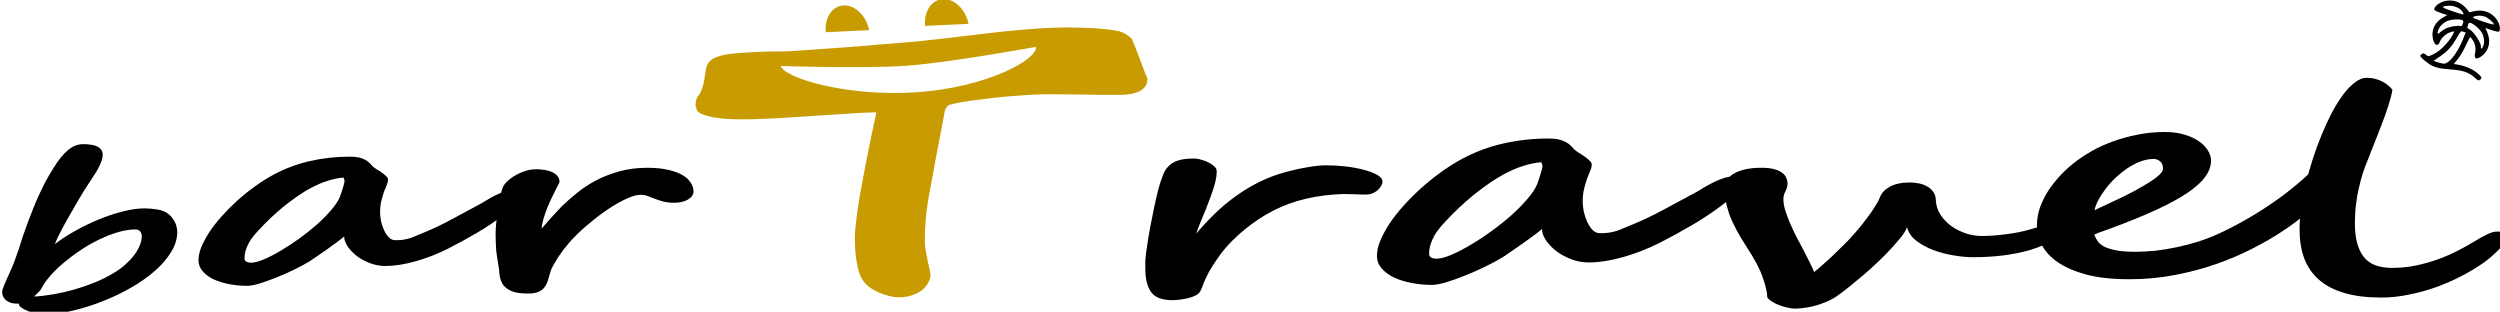 <?xml version="1.0" encoding="UTF-8" standalone="no"?>
<!-- Created with Inkscape (http://www.inkscape.org/) -->

<svg
   width="106.098mm"
   height="13.229mm"
   viewBox="0 0 106.098 13.229"
   version="1.1"
   id="svg5"
   sodipodi:docname="Logo.svg"
   inkscape:version="1.1.2 (b8e25be833, 2022-02-05)"
   xmlns:inkscape="http://www.inkscape.org/namespaces/inkscape"
   xmlns:sodipodi="http://sodipodi.sourceforge.net/DTD/sodipodi-0.dtd"
   xmlns="http://www.w3.org/2000/svg"
   xmlns:svg="http://www.w3.org/2000/svg">
  <sodipodi:namedview
     id="namedview18"
     pagecolor="#ffffff"
     bordercolor="#666666"
     borderopacity="1.0"
     inkscape:pageshadow="2"
     inkscape:pageopacity="0.0"
     inkscape:pagecheckerboard="0"
     inkscape:document-units="mm"
     showgrid="false"
     fit-margin-top="0"
     fit-margin-left="0"
     fit-margin-right="0"
     fit-margin-bottom="0"
     inkscape:zoom="1.7882327"
     inkscape:cx="198.79963"
     inkscape:cy="-107.08897"
     inkscape:window-width="1920"
     inkscape:window-height="1002"
     inkscape:window-x="-8"
     inkscape:window-y="-8"
     inkscape:window-maximized="1"
     inkscape:current-layer="svg5" />
  <defs
     id="defs2">
    <rect
       x="108.013"
       y="367.793"
       width="568.78"
       height="252.943"
       id="rect2630" />
  </defs>
  <g
     id="layer1"
     transform="matrix(1.764,0,0,1.003,-51.125,-97.826)">
    <g
       aria-label="barTravel"
       transform="scale(0.265)"
       id="text2628"
       style="font-size:40px;line-height:1.25;white-space:pre;shape-inside:url(#rect2630)">
      <path
         d="m 125.462,405.079 q 0,1.611 -0.553,3.19 -0.537,1.579 -1.465,3.011 -0.928,1.432 -2.148,2.669 -1.204,1.221 -2.539,2.148 -1.318,0.944 -2.686,1.514 -1.367,0.586 -2.588,0.7 -0.423,-0.016 -0.846,-0.195 -0.423,-0.163 -0.765,-0.423 -0.342,-0.244 -0.57,-0.537 -0.212,-0.277 -0.212,-0.521 v -0.114 q -0.065,0.016 -0.179,0.016 -0.342,0 -0.602,-0.163 -0.244,-0.163 -0.423,-0.423 -0.163,-0.26 -0.244,-0.602 -0.081,-0.326 -0.081,-0.667 0,-0.309 0.163,-1.009 0.163,-0.716 0.423,-1.693 0.326,-1.237 0.537,-2.23 0.212,-0.993 0.391,-1.937 0.179,-0.96 0.358,-1.986 0.195,-1.025 0.472,-2.327 0.26,-1.204 0.505,-2.279 0.244,-1.09 0.521,-2.132 0.277,-1.058 0.586,-2.1 0.326,-1.058 0.732,-2.181 0.684,-1.937 1.318,-2.832 0.635,-0.911 1.351,-0.911 0.277,0 0.586,0.065 0.326,0.049 0.586,0.228 0.26,0.179 0.423,0.505 0.179,0.326 0.179,0.863 0,0.537 -0.13,1.123 -0.114,0.57 -0.293,1.139 -0.179,0.57 -0.391,1.123 -0.195,0.537 -0.374,1.009 -0.212,0.553 -0.439,1.188 -0.212,0.618 -0.439,1.27 -0.212,0.635 -0.423,1.27 -0.212,0.635 -0.391,1.204 -0.049,0.146 -0.228,0.7 -0.179,0.537 -0.407,1.27 -0.228,0.732 -0.456,1.546 -0.228,0.798 -0.374,1.465 0.814,-1.107 1.855,-2.132 1.042,-1.025 2.148,-1.823 1.107,-0.798 2.181,-1.27 1.074,-0.488 1.921,-0.488 0.602,0 1.204,0.179 0.618,0.179 0.993,0.7 0.228,0.309 0.374,0.684 0.163,0.374 0.26,0.765 0.098,0.374 0.13,0.749 0.049,0.374 0.049,0.684 z m -12.337,9.049 q -0.065,0.244 -0.293,0.635 -0.212,0.374 -0.374,0.635 0.814,-0.065 1.758,-0.358 0.96,-0.293 1.904,-0.765 0.96,-0.488 1.855,-1.123 0.895,-0.651 1.611,-1.4 0.635,-0.651 1.123,-1.4 0.488,-0.765 0.83,-1.546 0.342,-0.798 0.521,-1.579 0.179,-0.781 0.179,-1.465 0,-0.456 -0.146,-0.765 -0.146,-0.309 -0.423,-0.309 -0.749,0 -1.595,0.439 -0.846,0.439 -1.725,1.188 -0.863,0.732 -1.693,1.709 -0.814,0.96 -1.53,2.018 -0.7,1.042 -1.221,2.1 -0.521,1.058 -0.781,1.986 z"
         style="font-weight:bold;font-size:33.333px;font-family:'Segoe Script';-inkscape-font-specification:'Segoe Script, Bold'"
         id="path44103" />
      <path
         d="m 140.65,396.892 q 0,-0.059 -0.039,-0.215 -0.019,-0.176 -0.059,-0.273 -0.645,0.078 -1.426,0.508 -0.762,0.41 -1.66,1.27 -0.879,0.859 -1.895,2.227 -1.016,1.348 -2.129,3.301 -0.293,0.527 -0.625,1.152 -0.332,0.605 -0.625,1.309 -0.273,0.703 -0.449,1.504 -0.176,0.781 -0.176,1.66 0,0.332 0.176,0.508 0.195,0.156 0.391,0.156 0.449,0 1.152,-0.508 0.723,-0.527 1.543,-1.387 0.84,-0.859 1.699,-1.953 0.879,-1.113 1.621,-2.266 0.742,-1.172 1.289,-2.305 0.566,-1.152 0.781,-2.07 0.059,-0.293 0.137,-0.684 0.078,-0.391 0.137,-0.762 0.078,-0.391 0.117,-0.703 0.039,-0.312 0.039,-0.469 z m 15.762,2.461 q 0,0.352 -0.117,0.742 -0.117,0.391 -0.312,0.781 -0.176,0.391 -0.41,0.781 -0.234,0.391 -0.488,0.723 -1.133,1.523 -2.441,2.871 -1.289,1.328 -2.598,2.5 -0.703,0.625 -1.445,1.133 -0.742,0.508 -1.484,0.879 -0.742,0.371 -1.445,0.566 -0.703,0.195 -1.309,0.195 -0.742,0 -1.426,-0.469 -0.684,-0.469 -1.211,-1.172 -0.508,-0.723 -0.82,-1.543 -0.293,-0.82 -0.293,-1.523 -0.234,0.352 -0.684,0.938 -0.449,0.586 -0.938,1.191 -0.488,0.605 -0.918,1.113 -0.41,0.488 -0.586,0.703 -0.625,0.664 -1.445,1.367 -0.82,0.703 -1.641,1.27 -0.801,0.566 -1.504,0.938 -0.703,0.352 -1.074,0.352 -0.859,0 -1.66,-0.273 -0.801,-0.273 -1.426,-0.781 -0.605,-0.527 -0.977,-1.289 -0.371,-0.762 -0.371,-1.738 0,-0.957 0.254,-2.09 0.273,-1.152 0.723,-2.383 0.469,-1.25 1.113,-2.52 0.645,-1.27 1.387,-2.461 0.762,-1.211 1.602,-2.285 0.84,-1.074 1.719,-1.914 1.562,-1.484 3.32,-2.188 1.758,-0.703 3.633,-0.703 0.488,0 0.82,0.137 0.332,0.137 0.566,0.371 0.234,0.215 0.391,0.508 0.176,0.293 0.312,0.586 0.098,0.137 0.312,0.391 0.234,0.234 0.469,0.527 0.234,0.293 0.41,0.586 0.176,0.293 0.176,0.527 0,0.41 -0.117,0.898 -0.117,0.469 -0.254,1.094 -0.117,0.625 -0.234,1.426 -0.117,0.781 -0.117,1.816 0,0.586 0.078,1.367 0.098,0.781 0.273,1.465 0.176,0.684 0.43,1.172 0.273,0.469 0.605,0.469 0.41,0 0.723,-0.078 0.332,-0.098 0.625,-0.254 0.293,-0.176 0.586,-0.41 0.312,-0.234 0.703,-0.508 1.211,-0.879 2.422,-2.031 1.23,-1.152 2.5,-2.363 0.352,-0.332 0.723,-0.742 0.391,-0.41 0.781,-0.762 0.41,-0.352 0.801,-0.586 0.391,-0.234 0.742,-0.234 0.547,0 0.547,0.918 z"
         style="font-weight:bold;font-family:'Segoe Script';-inkscape-font-specification:'Segoe Script, Bold'"
         id="path44105" />
      <path
         d="m 172.33,398.591 q 0,0.801 -0.508,1.328 -0.508,0.508 -1.27,0.508 -0.527,0 -0.957,-0.195 -0.41,-0.195 -0.762,-0.43 -0.352,-0.254 -0.664,-0.449 -0.293,-0.195 -0.605,-0.195 -0.352,0 -0.762,0.234 -0.41,0.234 -0.859,0.645 -0.449,0.391 -0.938,0.918 -0.469,0.527 -0.938,1.113 -0.332,0.41 -0.742,0.996 -0.41,0.566 -0.82,1.191 -0.41,0.625 -0.781,1.27 -0.371,0.645 -0.645,1.191 -0.234,0.488 -0.527,1.133 -0.273,0.645 -0.527,1.309 -0.234,0.664 -0.43,1.27 -0.195,0.605 -0.254,1.016 -0.117,0.762 -0.234,1.406 -0.117,0.645 -0.332,1.113 -0.195,0.449 -0.547,0.703 -0.332,0.254 -0.918,0.254 -1.055,0 -1.582,-0.449 -0.527,-0.449 -0.762,-1.152 -0.215,-0.703 -0.254,-1.543 -0.039,-0.84 -0.117,-1.621 -0.059,-0.508 -0.098,-1.016 -0.039,-0.508 -0.078,-1.055 -0.019,-0.566 -0.039,-1.191 -0.019,-0.645 -0.019,-1.406 0,-0.996 0.078,-2.227 0.078,-1.23 0.176,-2.363 0.117,-1.133 0.234,-2.012 0.137,-0.879 0.234,-1.172 0.195,-0.527 0.527,-0.996 0.332,-0.488 0.723,-0.84 0.41,-0.371 0.84,-0.586 0.449,-0.215 0.859,-0.215 0.371,0 0.742,0.098 0.391,0.098 0.684,0.332 0.312,0.234 0.508,0.625 0.195,0.371 0.195,0.938 0,0.137 -0.098,0.449 -0.098,0.293 -0.254,0.859 -0.176,0.605 -0.391,1.406 -0.215,0.801 -0.41,1.641 -0.176,0.84 -0.312,1.66 -0.137,0.82 -0.156,1.465 0.098,-0.215 0.352,-0.703 0.254,-0.508 0.527,-1.055 0.293,-0.566 0.566,-1.074 0.273,-0.527 0.41,-0.762 0.566,-0.957 1.309,-2.031 0.742,-1.074 1.68,-1.973 0.957,-0.918 2.148,-1.504 1.191,-0.605 2.617,-0.605 1.094,0 1.875,0.332 0.801,0.312 1.309,0.84 0.508,0.527 0.742,1.211 0.254,0.664 0.254,1.367 z"
         style="font-weight:bold;font-family:'Segoe Script';-inkscape-font-specification:'Segoe Script, Bold'"
         id="path44107" />
      <path
         id="path44109"
         style="font-weight:bold;font-size:53.333px;font-family:'Segoe Script';-inkscape-font-specification:'Segoe Script, Bold';fill:#c89c00"
         d="m 206.475,372.43 c -1.094,0 -2.206,0.078 -3.334,0.234 -1.111,0.139 -2.231,0.321 -3.359,0.547 -1.128,0.226 -2.256,0.46 -3.385,0.703 -1.128,0.243 -2.256,0.469 -3.385,0.678 -0.312,0.052 -0.807,0.13 -1.484,0.234 -0.677,0.104 -1.45,0.216 -2.318,0.338 -0.851,0.122 -1.754,0.252 -2.709,0.391 -0.938,0.122 -1.823,0.234 -2.656,0.338 -0.816,0.104 -1.535,0.192 -2.16,0.262 -0.608,0.07 -1.024,0.104 -1.25,0.104 -1.198,0 -2.396,0.07 -3.594,0.209 -4.596,0.477 -2.801,2.574 -3.957,6.629 -0.139,0.226 -0.233,0.478 -0.285,0.756 -0.052,0.278 -0.078,0.564 -0.078,0.859 v 0.338 c 0.017,0.035 0.043,0.123 0.078,0.262 0,0.382 0.156,0.694 0.469,0.938 0.312,0.226 0.677,0.408 1.094,0.547 0.417,0.122 0.841,0.208 1.275,0.26 0.434,0.035 0.773,0.053 1.016,0.053 1.181,0 2.431,-0.07 3.75,-0.209 1.319,-0.139 2.604,-0.287 3.854,-0.443 0.99,-0.122 1.911,-0.226 2.762,-0.312 0.851,-0.104 1.554,-0.156 2.109,-0.156 -0.035,0.382 -0.113,1.033 -0.234,1.953 -0.104,0.92 -0.234,2.006 -0.391,3.256 -0.139,1.233 -0.287,2.561 -0.443,3.984 -0.156,1.406 -0.304,2.794 -0.443,4.166 -0.122,1.354 -0.226,2.63 -0.312,3.828 -0.087,1.181 -0.129,2.162 -0.129,2.943 0,0.469 0.008,0.998 0.025,1.588 0.017,0.573 0.051,1.164 0.104,1.771 0.052,0.59 0.122,1.171 0.209,1.744 0.087,0.573 0.209,1.078 0.365,1.512 0.139,0.382 0.329,0.747 0.572,1.094 0.243,0.33 0.521,0.624 0.834,0.885 0.312,0.243 0.633,0.433 0.963,0.572 0.33,0.156 0.642,0.234 0.938,0.234 0.451,0 0.85,-0.112 1.197,-0.338 0.365,-0.208 0.669,-0.487 0.912,-0.834 0.243,-0.347 0.425,-0.738 0.547,-1.172 0.139,-0.434 0.209,-0.859 0.209,-1.275 0,-0.035 -0.026,-0.269 -0.078,-0.703 -0.052,-0.434 -0.114,-0.937 -0.184,-1.51 -0.07,-0.573 -0.13,-1.146 -0.182,-1.719 -0.052,-0.59 -0.078,-1.043 -0.078,-1.355 0,-2.292 0.112,-4.609 0.338,-6.953 0.243,-2.361 0.495,-4.757 0.756,-7.188 l 0.678,-6.25 c 0,-0.243 0.042,-0.52 0.129,-0.832 0.104,-0.33 0.218,-0.53 0.34,-0.6 0.174,-0.104 0.45,-0.216 0.832,-0.338 0.399,-0.139 0.86,-0.269 1.381,-0.391 0.521,-0.122 1.086,-0.244 1.693,-0.365 0.608,-0.122 1.215,-0.226 1.822,-0.312 0.608,-0.087 1.189,-0.157 1.744,-0.209 0.573,-0.052 1.078,-0.078 1.512,-0.078 0.677,0 1.266,0.01 1.77,0.027 0.521,0 1.016,0.008 1.484,0.025 0.469,0.017 0.947,0.035 1.434,0.053 h 1.691 c 0.278,0 0.564,-0.026 0.859,-0.078 0.312,-0.069 0.599,-0.192 0.859,-0.365 0.26,-0.191 0.469,-0.443 0.625,-0.756 0.174,-0.33 0.262,-0.763 0.262,-1.301 0,-0.174 -0.044,-0.392 -0.131,-0.652 -0.087,-0.278 -1.156,-5.597 -1.33,-5.875 -0.156,-0.278 -0.349,-0.528 -0.574,-0.754 -0.226,-0.226 -0.486,-0.382 -0.781,-0.469 -0.382,-0.122 -0.799,-0.218 -1.25,-0.287 -0.434,-0.07 -0.851,-0.122 -1.25,-0.156 -0.399,-0.035 -0.754,-0.053 -1.066,-0.053 -0.312,-0.017 -0.539,-0.025 -0.678,-0.025 z m -3.055,3.104 c 0.184,1.935 -4.342,6.418 -10.715,7.232 -6.373,0.813 -12.143,-2.259 -12.451,-4.178 0,0 7.582,0.451 11.475,-0.049 3.892,-0.501 11.691,-3.006 11.691,-3.006 z" />
      <path
         d="m 234.883,397.077 q 0,0.199 -0.088,0.531 -0.088,0.332 -0.266,0.664 -0.177,0.332 -0.465,0.576 -0.266,0.243 -0.664,0.266 -0.088,0 -0.376,0 -0.288,-0.022 -0.62,-0.044 -0.332,-0.022 -0.62,-0.022 -0.288,-0.022 -0.421,-0.022 -3.697,0.199 -6.397,2.656 -0.62,0.553 -1.284,1.306 -0.642,0.753 -1.284,1.66 -0.62,0.885 -1.195,1.904 -0.576,1.018 -1.04,2.125 -0.376,0.908 -0.73,1.882 -0.354,0.952 -0.62,2.014 -0.155,0.576 -0.243,1.018 -0.066,0.421 -0.243,0.996 -0.111,0.354 -0.376,0.598 -0.266,0.266 -0.62,0.421 -0.354,0.177 -0.753,0.266 -0.376,0.088 -0.753,0.111 -1.417,0 -1.948,-1.284 -0.531,-1.284 -0.531,-3.829 0,-0.576 0,-1.085 0.022,-0.509 0.044,-1.018 0.044,-0.531 0.088,-1.085 0.044,-0.576 0.111,-1.284 0.088,-1.04 0.243,-2.457 0.155,-1.439 0.332,-2.9 0.177,-1.483 0.376,-2.855 0.221,-1.372 0.443,-2.324 0.266,-1.173 0.885,-1.837 0.642,-0.664 1.859,-0.664 0.354,0 0.708,0.199 0.376,0.177 0.664,0.443 0.288,0.266 0.487,0.576 0.199,0.31 0.221,0.553 l 0.022,0.398 q 0,0.62 -0.111,1.461 -0.111,0.841 -0.31,1.793 -0.177,0.93 -0.398,1.904 -0.199,0.952 -0.421,1.837 -0.199,0.863 -0.376,1.616 -0.155,0.73 -0.243,1.217 0.775,-1.638 1.66,-3.143 0.885,-1.527 1.904,-2.811 1.018,-1.306 2.191,-2.324 1.173,-1.018 2.523,-1.638 1.062,-0.487 1.948,-0.73 0.885,-0.266 1.594,-0.266 0.841,0 1.727,0.177 0.908,0.177 1.638,0.531 0.753,0.332 1.24,0.819 0.487,0.487 0.487,1.107 z"
         style="font-weight:bold;font-size:45.333px;font-family:'Segoe Script';-inkscape-font-specification:'Segoe Script, Bold'"
         id="path44111" />
      <path
         d="m 249.404,394.509 q 0,-0.066 -0.044,-0.243 -0.022,-0.199 -0.066,-0.31 -0.73,0.088 -1.616,0.576 -0.863,0.465 -1.882,1.439 -0.996,0.974 -2.147,2.523 -1.151,1.527 -2.413,3.741 -0.332,0.598 -0.708,1.306 -0.376,0.686 -0.708,1.483 -0.31,0.797 -0.509,1.704 -0.199,0.885 -0.199,1.882 0,0.376 0.199,0.576 0.221,0.177 0.443,0.177 0.509,0 1.306,-0.576 0.819,-0.598 1.749,-1.572 0.952,-0.974 1.926,-2.214 0.996,-1.262 1.837,-2.568 0.841,-1.328 1.461,-2.612 0.642,-1.306 0.885,-2.346 0.066,-0.332 0.155,-0.775 0.088,-0.443 0.155,-0.863 0.088,-0.443 0.133,-0.797 0.044,-0.354 0.044,-0.531 z m 17.863,2.789 q 0,0.398 -0.133,0.841 -0.133,0.443 -0.354,0.885 -0.199,0.443 -0.465,0.885 -0.266,0.443 -0.553,0.819 -1.284,1.727 -2.767,3.254 -1.461,1.505 -2.944,2.833 -0.797,0.708 -1.638,1.284 -0.841,0.576 -1.682,0.996 -0.841,0.421 -1.638,0.642 -0.797,0.221 -1.483,0.221 -0.841,0 -1.616,-0.531 -0.775,-0.531 -1.372,-1.328 -0.576,-0.819 -0.93,-1.749 -0.332,-0.93 -0.332,-1.727 -0.266,0.398 -0.775,1.062 -0.509,0.664 -1.062,1.35 -0.553,0.686 -1.04,1.262 -0.465,0.553 -0.664,0.797 -0.708,0.753 -1.638,1.549 -0.93,0.797 -1.859,1.439 -0.908,0.642 -1.704,1.062 -0.797,0.398 -1.217,0.398 -0.974,0 -1.882,-0.31 -0.908,-0.31 -1.616,-0.885 -0.686,-0.598 -1.107,-1.461 -0.421,-0.863 -0.421,-1.97 0,-1.085 0.288,-2.368 0.31,-1.306 0.819,-2.701 0.531,-1.417 1.262,-2.855 0.73,-1.439 1.572,-2.789 0.863,-1.372 1.815,-2.59 0.952,-1.217 1.948,-2.169 1.771,-1.682 3.763,-2.479 1.992,-0.797 4.117,-0.797 0.553,0 0.93,0.155 0.376,0.155 0.642,0.421 0.266,0.243 0.443,0.576 0.199,0.332 0.354,0.664 0.111,0.155 0.354,0.443 0.266,0.266 0.531,0.598 0.266,0.332 0.465,0.664 0.199,0.332 0.199,0.598 0,0.465 -0.133,1.018 -0.133,0.531 -0.288,1.24 -0.133,0.708 -0.266,1.616 -0.133,0.885 -0.133,2.059 0,0.664 0.088,1.549 0.111,0.885 0.31,1.66 0.199,0.775 0.487,1.328 0.31,0.531 0.686,0.531 0.465,0 0.819,-0.088 0.376,-0.111 0.708,-0.288 0.332,-0.199 0.664,-0.465 0.354,-0.266 0.797,-0.576 1.372,-0.996 2.745,-2.302 1.395,-1.306 2.833,-2.678 0.398,-0.376 0.819,-0.841 0.443,-0.465 0.885,-0.863 0.465,-0.398 0.908,-0.664 0.443,-0.266 0.841,-0.266 0.62,0 0.62,1.04 z"
         style="font-weight:bold;font-size:45.333px;font-family:'Segoe Script';-inkscape-font-specification:'Segoe Script, Bold'"
         id="path44113" />
      <path
         d="m 296.774,404.669 q 0,0.354 -0.266,0.797 -0.243,0.443 -0.664,0.885 -0.421,0.443 -0.996,0.863 -0.553,0.421 -1.173,0.753 -1.195,0.598 -2.523,0.885 -1.306,0.266 -2.634,0.266 -0.819,0 -1.793,-0.288 -0.974,-0.288 -1.859,-0.863 -0.885,-0.598 -1.549,-1.505 -0.642,-0.908 -0.819,-2.147 -0.066,0.376 -0.221,0.819 -0.155,0.421 -0.354,0.863 -0.199,0.421 -0.421,0.863 -0.199,0.421 -0.398,0.797 -0.553,1.062 -1.217,2.169 -0.642,1.085 -1.306,2.081 -0.664,0.996 -1.262,1.837 -0.576,0.819 -0.996,1.35 -0.553,0.73 -1.151,1.151 -0.598,0.443 -1.151,0.686 -0.553,0.243 -0.996,0.31 -0.443,0.088 -0.686,0.088 -0.332,0 -0.73,-0.177 -0.398,-0.155 -0.775,-0.421 -0.354,-0.243 -0.642,-0.576 -0.266,-0.31 -0.376,-0.642 -0.022,-1.262 -0.421,-3.188 -0.376,-1.948 -1.439,-4.803 -1.151,-3.077 -1.616,-5.401 -0.443,-2.346 -0.443,-4.006 0,-1.461 0.908,-2.368 0.908,-0.908 2.479,-0.908 0.664,0 1.107,0.199 0.443,0.199 0.73,0.553 0.288,0.332 0.398,0.797 0.133,0.465 0.133,0.974 0,0.642 -0.199,1.262 -0.177,0.62 -0.177,1.24 0,0.753 0.155,1.704 0.177,0.952 0.421,2.014 0.266,1.062 0.576,2.169 0.332,1.107 0.642,2.147 0.31,1.04 0.576,1.97 0.266,0.93 0.421,1.616 0.332,-0.443 0.775,-1.151 0.465,-0.708 0.93,-1.483 0.465,-0.797 0.885,-1.527 0.443,-0.753 0.708,-1.262 0.31,-0.598 0.708,-1.417 0.398,-0.841 0.775,-1.727 0.398,-0.908 0.708,-1.793 0.332,-0.885 0.487,-1.572 0.199,-0.996 0.885,-1.682 0.708,-0.686 1.837,-0.686 0.354,0 0.753,0.133 0.398,0.111 0.753,0.443 0.354,0.31 0.576,0.841 0.243,0.509 0.266,1.306 0.022,1.328 0.421,2.413 0.398,1.062 0.996,1.837 0.62,0.753 1.328,1.173 0.73,0.398 1.395,0.398 0.531,0 1.107,-0.066 0.598,-0.088 1.173,-0.221 0.576,-0.133 1.107,-0.31 0.531,-0.199 0.93,-0.398 0.664,-0.354 1.195,-0.576 0.531,-0.221 1.085,-0.221 0.576,0.044 0.753,0.266 0.177,0.199 0.177,0.465 z"
         style="font-weight:bold;font-size:45.333px;font-family:'Segoe Script';-inkscape-font-specification:'Segoe Script, Bold'"
         id="path44115" />
      <path
         d="m 305.739,394.996 q 0,-0.863 -0.288,-1.217 -0.266,-0.354 -0.531,-0.354 -0.598,0 -1.217,0.398 -0.598,0.398 -1.173,1.062 -0.553,0.664 -1.085,1.527 -0.509,0.841 -0.908,1.771 -0.398,0.908 -0.664,1.815 -0.266,0.885 -0.354,1.616 1.395,-1.129 2.546,-2.103 1.151,-0.996 1.948,-1.837 0.819,-0.841 1.262,-1.505 0.465,-0.686 0.465,-1.173 z m 16.646,-0.288 q 0,0.487 -0.443,1.616 -0.443,1.129 -1.217,2.568 -0.775,1.417 -1.815,3.01 -1.04,1.572 -2.236,2.966 -1.24,1.461 -2.789,2.855 -1.549,1.395 -3.342,2.501 -1.771,1.085 -3.763,1.749 -1.97,0.664 -4.095,0.664 -2.28,0 -3.874,-0.73 -1.594,-0.753 -2.612,-1.97 -0.996,-1.217 -1.461,-2.767 -0.443,-1.549 -0.443,-3.143 0,-1.395 0.266,-2.789 0.288,-1.417 0.775,-2.767 0.509,-1.35 1.195,-2.612 0.686,-1.262 1.527,-2.324 0.531,-0.686 1.306,-1.461 0.797,-0.775 1.793,-1.417 1.018,-0.664 2.214,-1.085 1.195,-0.443 2.546,-0.443 1.04,0 1.815,0.443 0.797,0.421 1.306,1.085 0.531,0.664 0.797,1.483 0.266,0.797 0.266,1.527 0,1.306 -0.509,2.568 -0.509,1.262 -1.616,2.59 -1.107,1.328 -2.9,2.767 -1.771,1.439 -4.316,3.077 -0.177,0.111 -0.398,0.243 -0.221,0.133 -0.421,0.266 -0.199,0.133 -0.332,0.243 -0.111,0.088 -0.111,0.111 0.111,0.487 0.288,0.974 0.177,0.487 0.576,0.885 0.398,0.376 1.085,0.62 0.686,0.243 1.793,0.243 0.863,0 1.837,-0.177 0.974,-0.199 1.97,-0.576 0.996,-0.376 1.948,-0.908 0.974,-0.553 1.837,-1.262 1.129,-0.908 2.368,-2.147 1.24,-1.24 2.435,-2.678 1.217,-1.461 2.302,-3.077 1.107,-1.616 1.948,-3.298 0.332,-0.642 0.863,-0.885 0.531,-0.243 0.908,-0.243 0.266,0 0.487,0.354 0.243,0.354 0.243,1.35 z"
         style="font-weight:bold;font-size:45.333px;font-family:'Segoe Script';-inkscape-font-specification:'Segoe Script, Bold'"
         id="path44117" />
      <path
         d="m 336.928,406.13 q 0,0.31 -0.221,0.819 -0.221,0.509 -0.553,1.085 -0.31,0.553 -0.686,1.107 -0.354,0.531 -0.642,0.885 -0.885,1.085 -1.992,2.103 -1.085,0.996 -2.302,1.771 -1.195,0.753 -2.479,1.195 -1.262,0.465 -2.501,0.465 -1.948,0 -3.342,-0.73 -1.395,-0.708 -2.302,-2.103 -0.908,-1.395 -1.35,-3.431 -0.421,-2.036 -0.421,-4.648 0,-1.572 0.155,-3.431 0.155,-1.882 0.421,-3.874 0.266,-1.992 0.642,-4.007 0.376,-2.036 0.819,-3.896 0.443,-1.882 0.93,-3.52 0.509,-1.638 1.018,-2.833 0.531,-1.217 1.062,-1.904 0.531,-0.708 1.04,-0.708 0.443,0 0.797,0.177 0.376,0.177 0.664,0.443 0.288,0.266 0.509,0.62 0.221,0.332 0.376,0.664 -0.088,0.974 -0.354,2.457 -0.266,1.483 -0.642,3.165 -0.354,1.66 -0.753,3.387 -0.376,1.704 -0.708,3.165 -0.243,1.085 -0.421,2.28 -0.177,1.195 -0.31,2.391 -0.111,1.195 -0.177,2.368 -0.044,1.151 -0.044,2.191 0,3.409 0.775,5.224 0.775,1.815 2.59,1.815 1.129,0 2.169,-0.376 1.062,-0.398 2.014,-0.996 0.974,-0.62 1.815,-1.395 0.863,-0.775 1.549,-1.527 0.509,-0.553 1.04,-1.018 0.553,-0.487 0.93,-0.487 0.62,0 0.753,0.243 0.133,0.243 0.133,0.863 z"
         style="font-weight:bold;font-size:45.333px;font-family:'Segoe Script';-inkscape-font-specification:'Segoe Script, Bold'"
         id="path44119" />
    </g>
    <path
       id="path45523"
       style="fill:#c89c00;fill-opacity:1;stroke:none;stroke-width:1.112"
       d="m 49.28,97.763 a 1.176,0.525 85.226 0 0 -0.431,1.134 l 1.044,-0.087 a 1.176,0.525 85.226 0 0 -0.613,-1.047 z" />
    <path
       id="path45523-6"
       style="fill:#c89c00;fill-opacity:1;stroke:none;stroke-width:1.112"
       d="m 51.67,97.495 a 1.176,0.525 85.226 0 0 -0.431,1.134 l 1.044,-0.087 A 1.176,0.525 85.226 0 0 51.67,97.495 Z" />
  </g>
  <path
     style="fill:#000000;stroke-width:0.038"
     d="m 103.05,2.683 c -0.191,-0.127 -0.35,-0.281 -0.336,-0.323 0.005,-0.015 0.039,-0.048 0.074,-0.073 0.056,-0.039 0.079,-0.034 0.166,0.037 0.097,0.08 0.108,0.079 0.311,-0.019 0.307,-0.148 0.642,-0.489 0.843,-0.857 0.072,-0.132 0.058,-0.139 -0.14,-0.072 -0.165,0.056 -0.366,0.243 -0.418,0.389 -0.082,0.231 -0.238,0.169 -0.298,-0.116 -0.079,-0.381 0.08,-0.713 0.437,-0.913 l 0.17,-0.095 -0.269,-0.091 c -0.15,-0.051 -0.273,-0.111 -0.279,-0.136 -0.031,-0.135 0.25,-0.344 0.515,-0.383 0.337,-0.049 0.644,0.078 0.871,0.362 l 0.104,0.131 0.162,-0.041 c 0.353,-0.088 0.674,-0.004 0.912,0.24 0.187,0.192 0.284,0.528 0.177,0.617 -0.02,0.017 -0.154,-0.01 -0.305,-0.061 l -0.269,-0.091 0.077,0.179 c 0.187,0.431 0.051,0.871 -0.333,1.075 -0.158,0.084 -0.22,0.024 -0.183,-0.177 0.043,-0.228 0.012,-0.401 -0.101,-0.568 -0.051,-0.076 -0.1,-0.134 -0.109,-0.128 -0.009,0.006 -0.089,0.168 -0.18,0.361 -0.143,0.305 -0.287,0.529 -0.473,0.735 -0.045,0.05 -0.036,0.057 0.098,0.073 0.286,0.034 0.666,0.193 0.861,0.361 0.198,0.171 0.216,0.215 0.114,0.286 -0.064,0.045 -0.075,0.041 -0.218,-0.087 -0.257,-0.23 -0.501,-0.314 -1.03,-0.352 -0.507,-0.037 -0.696,-0.088 -0.954,-0.261 z m 0.648,0.019 c 0.212,0.027 0.574,-0.414 0.806,-0.982 l 0.139,-0.34 -0.105,-0.035 c -0.103,-0.035 -0.107,-0.031 -0.261,0.239 -0.222,0.39 -0.397,0.588 -0.719,0.807 l -0.282,0.192 0.154,0.052 c 0.085,0.029 0.205,0.059 0.268,0.067 z m 0.089,-1.487 c 0.158,-0.084 0.518,-0.146 0.629,-0.109 0.048,0.016 0.072,-0.009 0.104,-0.104 0.036,-0.107 0.03,-0.128 -0.042,-0.153 -0.127,-0.043 -0.409,-0.03 -0.576,0.026 -0.182,0.061 -0.37,0.239 -0.425,0.4 -0.055,0.161 -0.027,0.199 0.073,0.102 0.046,-0.044 0.152,-0.117 0.237,-0.162 z m 1.61,0.713 c 0.056,-0.165 0.015,-0.419 -0.094,-0.58 -0.099,-0.146 -0.315,-0.327 -0.442,-0.371 -0.073,-0.025 -0.09,-0.011 -0.127,0.096 -0.032,0.095 -0.027,0.13 0.02,0.146 0.205,0.07 0.585,0.644 0.532,0.802 -0.009,0.028 0.002,0.046 0.026,0.04 0.024,-0.005 0.062,-0.066 0.085,-0.134 z m -0.853,-1.361 c -0.077,-0.201 -0.384,-0.349 -0.664,-0.321 -0.313,0.031 -0.279,0.068 0.224,0.238 0.432,0.146 0.467,0.153 0.44,0.083 z m 1.294,0.459 c -0.019,-0.083 -0.255,-0.278 -0.394,-0.326 -0.155,-0.053 -0.365,-0.047 -0.464,0.014 -0.063,0.039 -0.032,0.055 0.4,0.201 0.333,0.113 0.466,0.145 0.458,0.111 z"
     id="path882" />
</svg>
